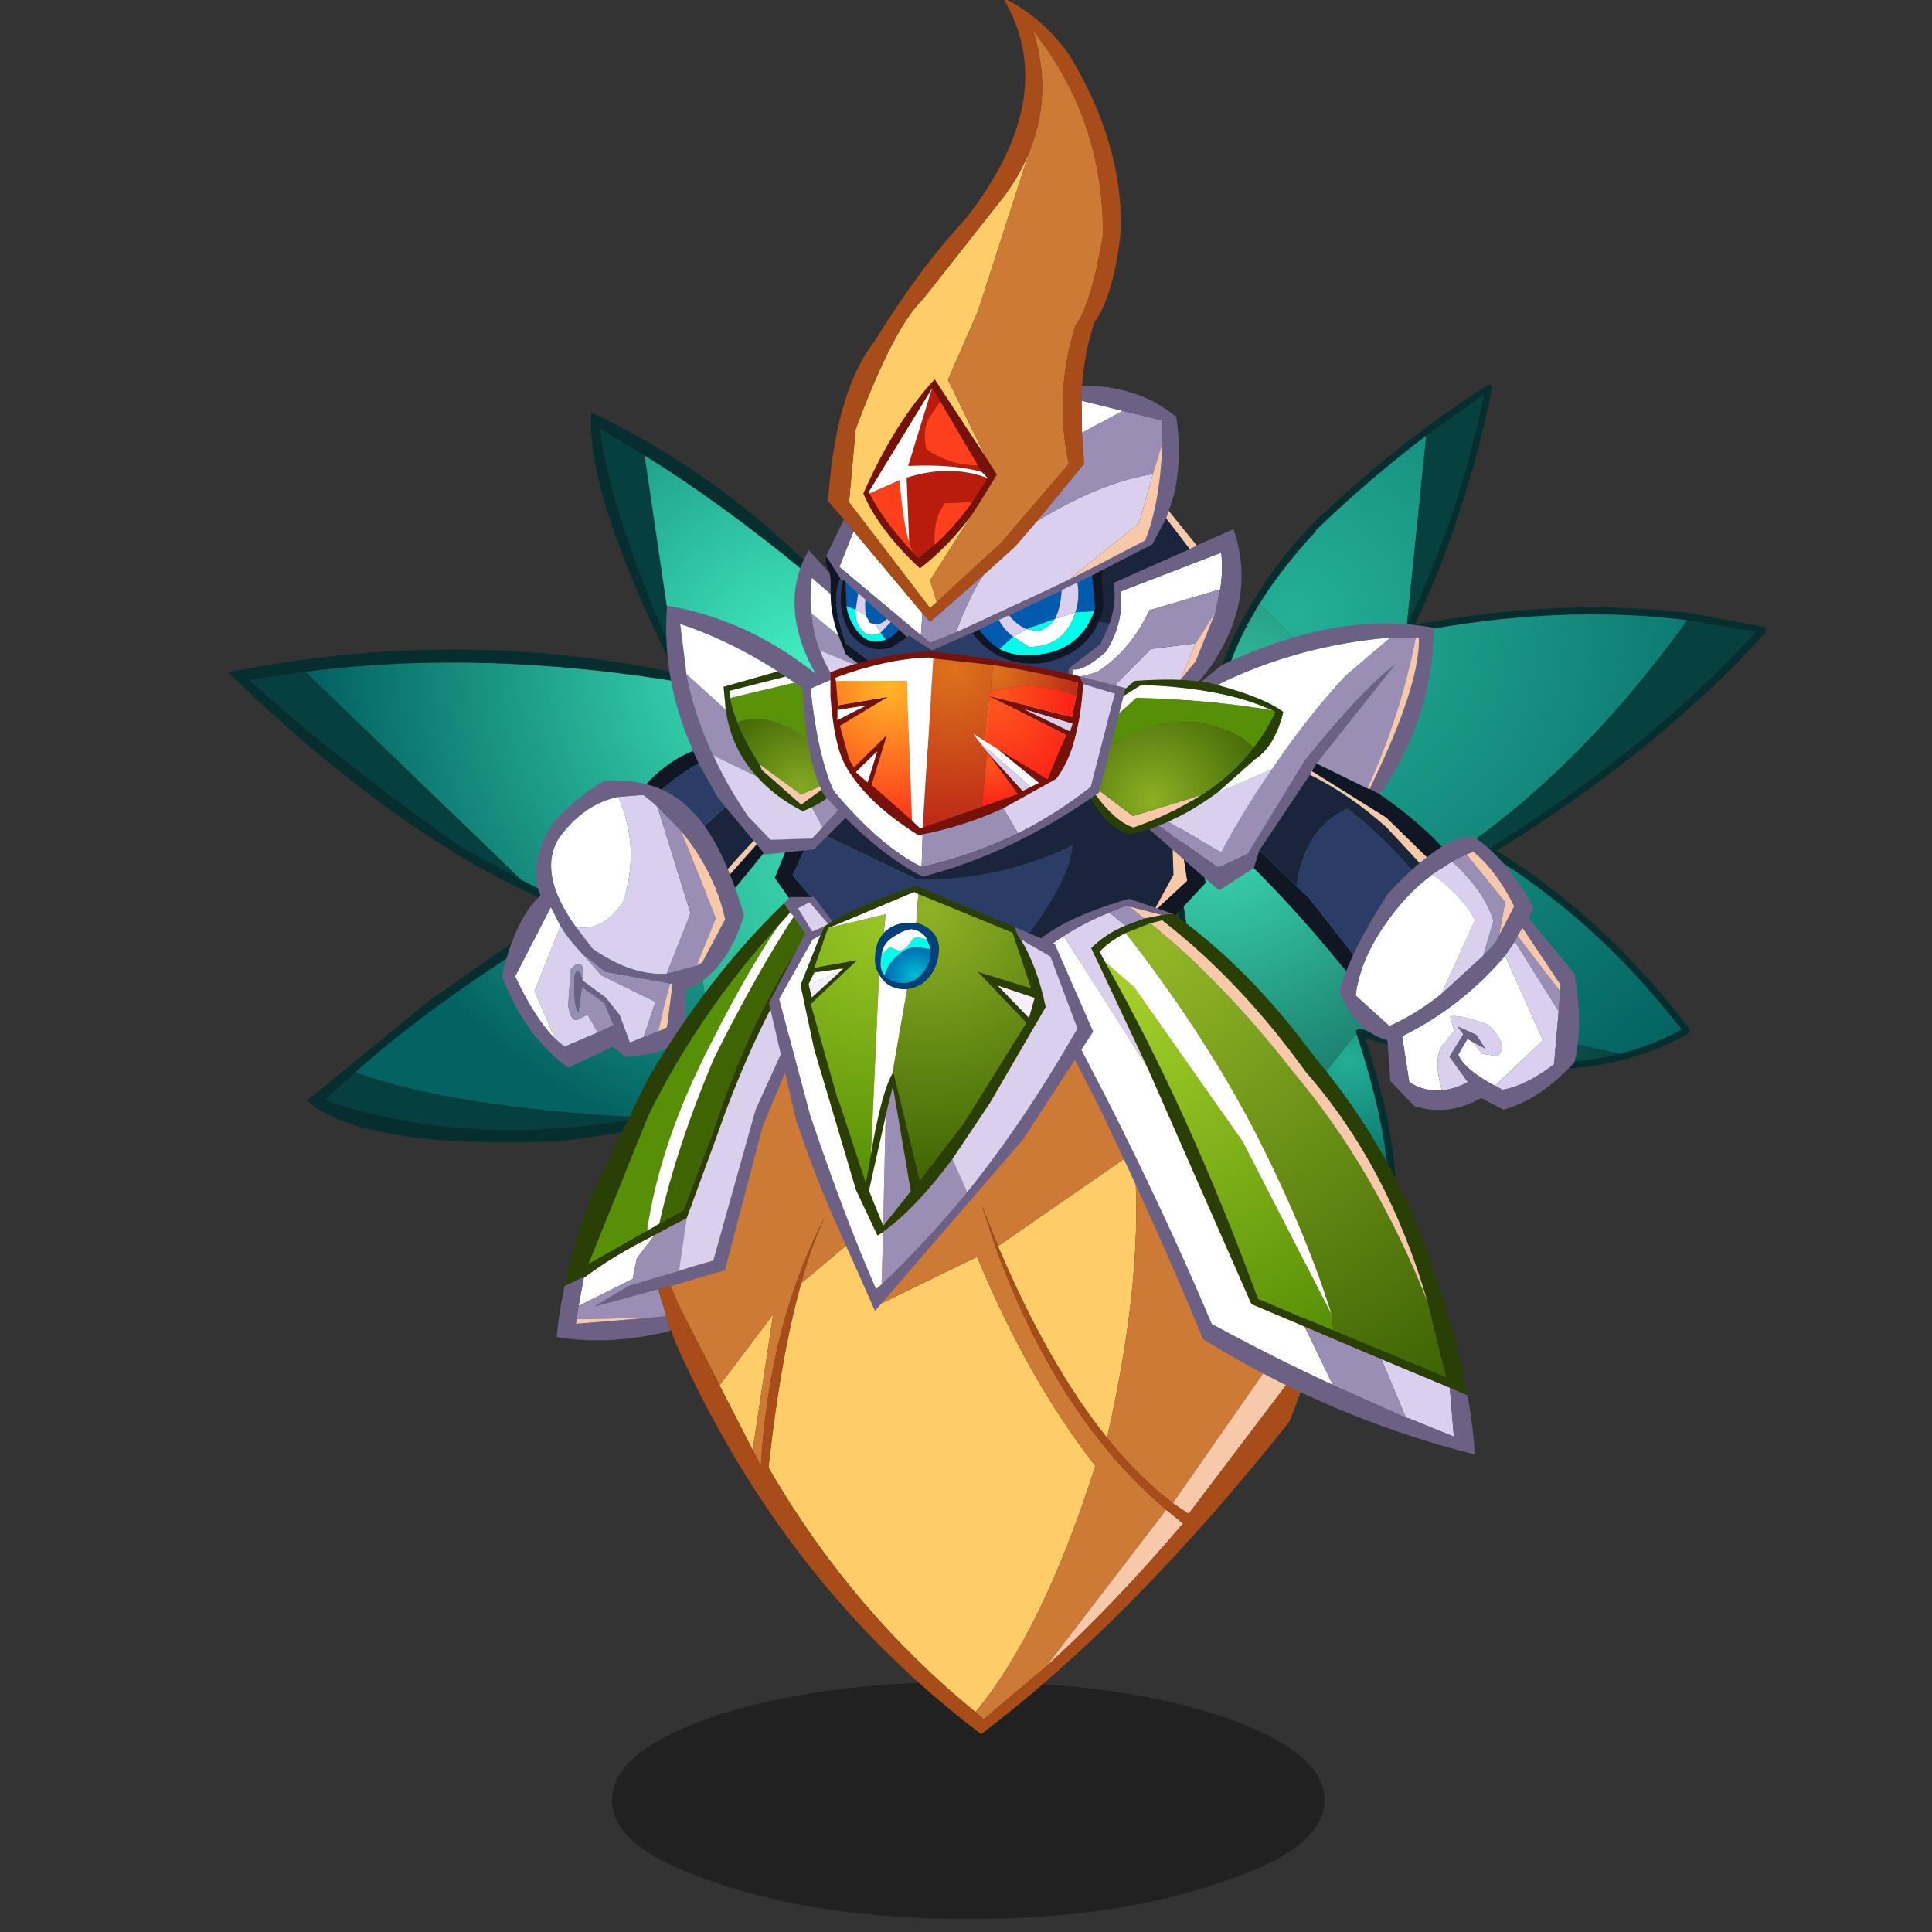 <svg xmlns:ffdec="https://www.free-decompiler.com/flash" xmlns:xlink="http://www.w3.org/1999/xlink" ffdec:objectType="frame" height="90" width="90" xmlns="http://www.w3.org/2000/svg"><rect width="100%" height="100%" fill="#333333" stroke="none"/><use ffdec:characterId="27" height="229.5" transform="matrix(.39 0 0 .39 9.768 -.098)" width="187.9" xlink:href="#a"/><defs><radialGradient cx="0" cy="0" gradientTransform="matrix(.057 .012 -.012 .057 4.7 40.7)" gradientUnits="userSpaceOnUse" id="n" r="819.2" spreadMethod="pad"><stop offset="0" stop-color="#3fe5bc"/><stop offset="1" stop-color="#06403f"/></radialGradient><radialGradient cx="0" cy="0" gradientTransform="matrix(.066 .014 -.014 .066 12.95 22.85)" gradientUnits="userSpaceOnUse" id="o" r="819.2" spreadMethod="pad"><stop offset="0" stop-color="#24b097"/><stop offset="1" stop-color="#046362"/></radialGradient><radialGradient cx="0" cy="0" gradientTransform="matrix(.016 .004 -.004 .016 18.4 66.3)" gradientUnits="userSpaceOnUse" id="p" r="819.2" spreadMethod="pad"><stop offset="0" stop-color="#24b097"/><stop offset="1" stop-color="#046362"/></radialGradient><radialGradient cx="0" cy="0" gradientTransform="matrix(.057 -.006 .006 .057 68.75 43.3)" gradientUnits="userSpaceOnUse" id="q" r="819.2" spreadMethod="pad"><stop offset="0" stop-color="#42edc1"/><stop offset=".008" stop-color="#42edc0"/><stop offset="1" stop-color="#1d8573"/></radialGradient><radialGradient cx="0" cy="0" gradientTransform="matrix(.072 -.008 .008 .072 56.45 25.25)" gradientUnits="userSpaceOnUse" id="r" r="819.2" spreadMethod="pad"><stop offset="0" stop-color="#29ba9f"/><stop offset=".008" stop-color="#42edc0"/><stop offset=".8" stop-color="#046362"/></radialGradient><radialGradient cx="0" cy="0" gradientTransform="translate(6.2 17.4) scale(.015)" gradientUnits="userSpaceOnUse" id="s" r="819.2" spreadMethod="pad"><stop offset="0" stop-color="#8caf24"/><stop offset="1" stop-color="#3f6505"/></radialGradient><radialGradient cx="0" cy="0" gradientTransform="matrix(.011 0 0 .011 29.3 17.95)" gradientUnits="userSpaceOnUse" id="t" r="819.2" spreadMethod="pad"><stop offset="0" stop-color="#86a922"/><stop offset="1" stop-color="#426806"/></radialGradient><radialGradient cx="0" cy="0" gradientTransform="translate(8.45 3.4) scale(.016)" gradientUnits="userSpaceOnUse" id="u" r="819.2" spreadMethod="pad"><stop offset="0" stop-color="#ffb728"/><stop offset="1" stop-color="#fd371a"/></radialGradient><radialGradient cx="0" cy="0" gradientTransform="translate(14.75 1.75) scale(.019)" gradientUnits="userSpaceOnUse" id="v" r="819.2" spreadMethod="pad"><stop offset="0" stop-color="#dd721c"/><stop offset="1" stop-color="#bd2917"/></radialGradient><radialGradient cx="0" cy="0" gradientTransform="matrix(.01 0 0 .01 19.05 2.05)" gradientUnits="userSpaceOnUse" id="w" r="819.2" spreadMethod="pad"><stop offset="0" stop-color="#dd721c"/><stop offset="1" stop-color="#bd2917"/></radialGradient><radialGradient cx="0" cy="0" gradientTransform="translate(19.2 4.35) scale(.009)" gradientUnits="userSpaceOnUse" id="x" r="819.2" spreadMethod="pad"><stop offset="0" stop-color="#fd561d"/><stop offset="1" stop-color="#fc2217"/></radialGradient><radialGradient cx="0" cy="0" gradientTransform="translate(18.9 5.4) scale(.011)" gradientUnits="userSpaceOnUse" id="y" r="819.2" spreadMethod="pad"><stop offset="0" stop-color="#fd561d"/><stop offset="1" stop-color="#fc2217"/></radialGradient><radialGradient cx="0" cy="0" gradientTransform="translate(18.6 11.1) scale(.005)" gradientUnits="userSpaceOnUse" id="z" r="819.2" spreadMethod="pad"><stop offset="0" stop-color="#fd561d"/><stop offset="1" stop-color="#fc2217"/></radialGradient><radialGradient cx="0" cy="0" gradientTransform="translate(9.85 8.9) scale(.048)" gradientUnits="userSpaceOnUse" id="A" r="819.2" spreadMethod="pad"><stop offset="0" stop-color="#a4cf2b"/><stop offset="1" stop-color="#579006"/></radialGradient><radialGradient cx="0" cy="0" gradientTransform="translate(12.85 4.3) scale(.063)" gradientUnits="userSpaceOnUse" id="B" r="819.2" spreadMethod="pad"><stop offset="0" stop-color="#93b727"/><stop offset="1" stop-color="#3d6304"/></radialGradient><radialGradient cx="0" cy="0" gradientTransform="translate(14.3 8.8) scale(.004)" gradientUnits="userSpaceOnUse" id="C" r="819.2" spreadMethod="pad"><stop offset="0" stop-color="#00bed3"/><stop offset="1" stop-color="#005faf"/></radialGradient><radialGradient cx="0" cy="0" gradientTransform="translate(10.5 3.7) scale(.031)" gradientUnits="userSpaceOnUse" id="D" r="819.2" spreadMethod="pad"><stop offset="0" stop-color="#97c524"/><stop offset="1" stop-color="#579006"/></radialGradient><radialGradient cx="0" cy="0" gradientTransform="translate(15.5 2.3) scale(.033)" gradientUnits="userSpaceOnUse" id="E" r="819.2" spreadMethod="pad"><stop offset="0" stop-color="#8fb225"/><stop offset="1" stop-color="#3e6404"/></radialGradient><g id="a" transform="translate(-25.05 .25)"><use ffdec:characterId="1" height="9.8" transform="matrix(1.534 0 0 2.89 73.088 200.89)" width="55.5" xlink:href="#b"/><use ffdec:characterId="3" height="80.4" transform="translate(138.7 45.95) scale(1.218)" width="59.3" xlink:href="#c"/><use ffdec:characterId="5" height="86.15" transform="translate(27.25 49.25) scale(1.218)" width="72.55" xlink:href="#d"/><use ffdec:characterId="10" height="75.7" transform="translate(94.9 -.25) scale(1.218)" width="43.85" xlink:href="#e"/><use ffdec:characterId="12" height="25.1" transform="translate(92.55 88.05) scale(1.218)" width="42.25" xlink:href="#f"/><use ffdec:characterId="14" height="47.75" transform="translate(130.15 74.45) scale(1.218)" width="48" xlink:href="#g"/><use ffdec:characterId="16" height="45.3" transform="translate(59.95 72.35) scale(1.218)" width="39.1" xlink:href="#h"/><use ffdec:characterId="18" height="22.1" transform="translate(95.9 77.8) scale(1.218)" width="31.65" xlink:href="#i"/><use ffdec:characterId="20" height="78.35" transform="translate(77.55 111.7) scale(1.218)" width="66.3" xlink:href="#j"/><use ffdec:characterId="22" height="54.5" transform="translate(122.2 107.35) scale(1.218)" width="44.3" xlink:href="#k"/><use ffdec:characterId="24" height="43.45" transform="translate(66.5 107.15) scale(1.218)" width="28" xlink:href="#l"/><use ffdec:characterId="26" height="41.7" transform="translate(91.85 105.8) scale(1.218)" width="31.8" xlink:href="#m"/></g><g id="F" fill-rule="evenodd"><path d="m52.2 22.45 6.85 1.3.2.1.05.2-.05.3Q48.65 36 32.9 45.7q10.65 6.6 18.85 17.4l.1.2-.05.2-.1.15q-12.2 6.85-31.7.4 3.15 9.6 3.05 16.05l-.05.25-.25.05-.25-.05Q10.25 70.8 2.3 55.95v-.05l-.95-6.3-.05-.2.2-.15 3.5-2.1L.05 41.3 0 41.1l.1-.25 8.5-7.25-3.55-.8-.2-.1-.1-.2q.85-5.9 4.55-11.75 2.15-3.45 5.35-6.9l.05-.05Q22.85 5.9 32 .05l.2-.05q.1 0 .25.15v.2q-2.5 12.3-7.55 23.2 14.6-2.75 27.3-1.1M32 45.85v-.2q0-.15.1-.15 15.6-9.7 26.2-21.25l-6.7-1.15q-12.65-1.6-27.2 1.25l-.2-.05-.2-.2v-.25l.1-.3Q29.15 13.05 31.65 1L26 5q-5.6 4.25-10.85 9.3l.05.05q-3.35 3.6-5.6 7.2-3.25 5.3-4.1 10.65l3.9.85.2.25.05.15-.15.2-8.75 7.5L5.7 47l.1.15v.15l-.15.2L2 49.75l.9 5.9Q10 68.9 20.5 77.9l1.85 1.5q-.1-6.35-3.2-15.75l-.05-.3.2-.15.25-.05q14.85 5.05 25.5 2.45 3.2-.85 6-2.35-8.3-10.7-18.9-17.2l-.15-.1v-.1" fill="#062e2e"/><path d="M45.05 65.6q-10.65 2.6-25.5-2.45l-.25.05-.2.15.05.3-3.8 4.7 5.15 9.55Q10 68.9 2.9 55.65l-.9-5.9 3.65-2.25.15-.2v-.15L5.7 47 .75 41.15l8.75-7.5.15-.2-.05-.15-.2-.25-3.9-.85q.85-5.35 4.1-10.65 17.2 15.55 12.05 36.8 10.3 4.65 23.4 7.25" fill="url(#n)"/><path d="m32 45.95.15.1q10.6 6.5 18.9 17.2-2.8 1.5-6 2.35-13.1-2.6-23.4-7.25Q26.8 37.1 9.6 21.55q2.25-3.6 5.6-7.2l-.05-.05Q20.4 9.25 26 5l-1.9 18.55-.1.3v.25l.2.2.2.05q14.55-2.85 27.2-1.25-11.1 15.45-24.45 24L32 45.95" fill="url(#o)"/><path d="M19.15 63.65q3.1 9.4 3.2 15.75l-1.85-1.5-5.15-9.55 3.8-4.7" fill="url(#p)"/><path d="m51.6 23.1 6.7 1.15Q47.7 35.8 32.1 45.5q-.1 0-.1.15v.3l-4.85 1.15q13.35-8.55 24.45-24M26 5l5.65-4q-2.5 12.05-7.55 22.55L26 5" fill="#06413f"/></g><g id="G" fill-rule="evenodd"><path d="m40.85 4.25-4.35-2.6q.85 7.75 7.25 22.3l1.15 2.6Q25 23.2 7.6 25.45l-5.5.8q8.15 7.45 20.65 16.3l6 3.3q3.65 1.9 6.4 2.9Q21.35 56.8 12.5 64.7l-3 2.75q14.1 4.8 31.15 1.7l9-2.15-5.7 17.75 1.4-1q26.25-18.7 25.95-31.9l-8.3-1.4q4-1.8 7.55-7.75-5.2-5.4-10.45-7.5l6.15-3.4q-.55-4.3-3.2-8.5-2.25-3.7-6.25-7.45-8.5-7-15.95-11.6m30.6 39.05q-3.55 5-6.6 6.55l7.7.75q-.9 9.4-5.8 15.5-12.1 13.45-23.3 20.05-.8-8.55 5.05-18.35-6.35 2.65-16.4 3.7-19.05.7-24.35-4l11.95-9.8 13.1-9.1Q17.4 42.35 0 25.5q22.45-4.5 43.85.05Q35.05 7.9 35.6 0q12 5.7 21.5 15.15 7.6 6.9 10.3 17.05l-5.9 3.1q8.75 3.6 9.95 8" fill="#062e2e"/><path d="M63.05 23.3q2.65 4.2 3.2 8.5l-6.15 3.4q5.25 2.1 10.45 7.5Q67 48.65 63 50.45l8.3 1.4q.3 13.2-25.95 31.9L53.1 72.6 49.65 67q-6.95-18.05-.8-31.8.05-.2.25-.35 4.95-9.3 13.95-11.55" fill="url(#q)"/><path d="M43.75 23.95Q37.35 9.4 36.5 1.65l4.35 2.6 2.9 19.7m1.6 59.8-1.4 1L49.65 67l3.45 5.6-7.75 11.15m-4.7-14.6q-17.05 3.1-31.15-1.7l3-2.75q9.3 3.45 28.15 4.45m-11.9-23.3-6-3.3Q10.25 33.7 2.1 26.25l5.5-.8 21.15 20.4" fill="#063f3f"/><path d="m43.75 23.95-2.9-19.7q7.45 4.6 15.95 11.6 4 3.75 6.25 7.45-9 2.25-13.95 11.55-.2.15-.25.35-6.15 13.75.8 31.8l-9 2.15q-18.85-1-28.15-4.45 8.85-7.9 22.65-15.95-2.75-1-6.4-2.9L7.6 25.45q17.4-2.25 37.3 1.1l-1.15-2.6" fill="url(#r)"/></g><g id="H" fill-rule="evenodd"><path d="m14.3 39.55-.9 1.35q-.9 1.15-.5 3.3 2.2 1.65 5.1 1.65l.4.65q-2.75-.8-7.25-.6l2.35-7.65.8 1.3m4.65 7.55-1.5 2.35-2.7.1q-1.2 1.6-1 4.1l-1.6 1.3-.4-.4q-.3-.4-.5-1.15L11 47.05q4.3-1.35 7.95.05" fill="#b91c0d"/><path d="M18 45.85q-2.9 0-5.1-1.65-.4-2.15.5-3.3l.9-1.35 3.7 6.3m-6.75 7.55q.2.75.5 1.15-3.05-3.25-4.4-5.95l2.95-1.3q.35 4.2.95 6.1m2.5.25q-.2-2.5 1-4.1l2.7-.1q-1.8 2.5-3.7 4.2" fill="#fd401b"/><path d="m28.15 39.5 4.05 1-4 2.15-.05-3.15m-15.75 23-8-6.7 1.4-3.5 6.75 8.05-.15 2.15m1.1-24.25-2.35 7.65q4.5-.2 7.25.6l.55.6q-3.65-1.4-7.95-.05l.25 6.35q-.6-1.9-.95-6.1l-2.95 1.3-.05-.2 6.2-10.15M1.7 60.4l-.1-.45q-.1-1.55.1-3.1l1.85 1.6q0 2 .75 4.05l-2.6-2.1m25.6 6.35v-.9q1.15.15 3.25-1.75 1.75-2.75 1.45-5.9l9.85-3.8q.2 1.7-.1 3.6l-6.95 2.05q-1.85 4-5.2 6.1l-2.3.6" fill="#fff"/><path d="m18.7 44.95 1.15 1.8-1.65 2.7-.85 1.3q-2.3 3.1-5.05 5.2-4.05-3.8-5.55-7.35 3.1-7 7-11.2l4.95 7.55m-4.4-5.4-.8-1.3L7.3 48.4l.05.2q1.35 2.7 4.4 5.95l.4.4 1.6-1.3q1.9-1.7 3.7-4.2l1.5-2.35-.55-.6-.4-.65-3.7-6.3" fill="#761209"/><path d="m13.95 59.25-.65.6-7.95-10.4L6 42.3q3.7-9.95 6.6-12.75l8-10.15q1.55-2.1 2.45-4.35L18 30.7l-2.95 6.75 3.65 7.5-4.95-7.55q-3.9 4.2-7 11.2 1.5 3.55 5.55 7.35 2.75-2.1 5.05-5.2L13.3 57.1l.65 2.15" fill="#fecd67"/><path d="M23.05 15.05q2.3-5.65.35-11.85 6.95 8.8 6.85 20.1-1.15 6.8-2.7 8.85-2.1 6.65-.65 13.55l-6.6 7.7-6.35 5.85-.65-2.15 4.05-6.35.85-1.3 1.65-2.7-1.15-1.8-3.65-7.5L18 30.7l5.05-15.65" fill="#cd7a36"/><path d="m28.15 39.5.05 3.15.2 3.05-4.6 5.6-2.15 2.5-3.15 2.85-5.2 4.55-.75-.85L5.8 52.3l-.95-1.15-1.55-1.8Q4 38.6 7.9 33.6q4.45-7.2 8.9-11.95Q26.2 9.6 20.45 0q3.9 1.85 6.6 5.75 5.2 8.7 4.95 17.15-.65 6.2-2.6 8.95-.95 2.85-1.2 6.2l-.05 1.45m-14.2 19.75 6.35-5.85 6.6-7.7q-1.45-6.9.65-13.55 1.55-2.05 2.7-8.85.1-11.3-6.85-20.1 1.95 6.2-.35 11.85-.9 2.25-2.45 4.35l-8 10.15Q9.7 32.35 6 42.3l-.65 7.15 7.95 10.4.65-.6" fill="#a84d1a"/><path d="m26.8 57.15-11 5.1q1.45-3.75 2.7-5.6l3.15-2.85 2.15-2.5q6.35-3.85 11.35-4.6l-1.35 4.8-7 5.65m-1.35 11.4.45.9 1.15 2.35 7.9-7.95 4.4-.55-1.55 3.65q-5 5.55-9.6 7.15-5.95 1.75-13.55 0-5.95-1.5-10.55-7-1-1.5-1.6-3.1l4.45 1.8 3.1 2.35.25.2h.1l12.35 1.15 2.7-.95" fill="#dad0ee"/><path d="m28.2 42.65 4-2.15 3.9.95v2.1l-.95 3.15q-5 .75-11.35 4.6l4.6-5.6-.2-3.05m-12.4 19.6-2.5 1-.9-.75.15-2.15.75.85 5.2-4.55q-1.25 1.85-2.7 5.6M1.7 60.4l2.6 2.1.75 1.9 1.9 1.4L2.5 64l-.1-.3q-.6-1.6-.7-3.3m24.2 9.05 1.4-1.4v-1.3l2.3-.6q3.35-2.1 5.2-6.1L41.75 58l-.45 2.2-1.95 3.1-4.4.55-7.9 7.95-1.15-2.35" fill="#9a8eb5"/><path d="m32.2 40.5-4.05-1 .05-1.45q5.4-.1 9.25 3.05.6 4.1-.25 7.7l-.5 1.5-.25.75-1.35 2.55L23 59.8 13.5 64q-3.8-2.2-9-7.05l-1.4-2.2 1.75-3.6.95 1.15-1.4 3.5 8 6.7.9.75 2.5-1 11-5.1 7.6-3.95q1.45-3.6 1.7-9.65v-2.1l-3.9-.95M3.55 58.45l-1.85-1.6q-.2 1.55-.1 3.1l.1.45q.1 1.7.7 3.3l.1.3q.6 1.6 1.6 3.1 4.6 5.5 10.55 7 7.6 1.75 13.55 0 4.6-1.6 9.6-7.15l1.55-1.9 1.95-4.85.45-2.2q.3-1.9.1-3.6L32 58.2q.3 3.15-1.45 5.9-2.1 1.9-3.25 1.75v2.2l-1.4 1.4-.45-.9 1.2-.45.25-2.35 3.1-2.4.9-2q.7-2.1.4-4l7.45-3.3.7-.35 3.6-1.6q2.35 6.75-2.25 13.5-4.95 6.5-12.05 9.8-10.65 1.2-20.5-2.3Q4.6 71.35 1.4 65q-2.8-6 0-10.85l2.05 2.25.1.65v1.4" fill="#6c6185"/><path d="M36.1 43.55q-.25 6.05-1.7 9.65l-7.6 3.95 7-5.65 1.35-4.8.95-3.15m.35 7.5.25-.75 2.75 3.4-.7.35-2.3-3m4.85 9.15-1.95 4.85-1.55 1.9 1.55-3.65 1.95-3.1" fill="#f8c8ab"/><path d="M4.5 56.95q5.2 4.85 9 7.05l9.5-4.2 7.9 1.55-.9 2-3.1 2.4-.25 2.35-1.2.45-2.7.95-12.35-1.15-.35-.2-.9-1.75-4.1-3.1q-1.6-4.4-.55-6.35" fill="#2b3d66"/><path d="m3.1 54.75 1.4 2.2q-1.05 1.95.55 6.35l4.1 3.1.9 1.75-3.1-2.35-1.9-1.4-.75-1.9q-.75-2.05-.75-4.05v-1.4l-.1-.65-.35-.9v-.75" fill="#101624"/><path d="m23 59.8 12.1-6.2 1.35-2.55 2.3 3-7.45 3.3q.3 1.9-.4 4L23 59.8" fill="#1a243a"/><path d="m5 57.25 1.25 1.15L6 60l-.9-.35-.1-2.4M6.95 59l2.1 1.9q-.55.6-1.15.5l-.5-.1-.4-.75q-.1-.6-.05-1.55m2.5 2.2.8.75q-.6.75-1.3 1l-.5-.7 1-1.05m8.65.75 1.95-.95q.45.9 1.4 1.65l-1.35 1.2q-1.15-.7-2-1.9m2.95-1.4 5.15-2.45q-.1 1.7-.65 2.8l-2.8 1q-.95-.4-1.7-1.35m6.7-3.2q.7-.4 1.45-.7l.3 3.2-.1.3-1.85.1q.45-1.35.2-2.9" fill="#005aad"/><path d="M4.8 57.05h-.1l.2-.75 6.7 5.85-.55.55-.8-.75-.8-.75-.4-.3-2.1-1.9-.7-.6L5 57.25l-.2-.2m13.3 4.9-.65.35-.05-.6 12.15-5.95.55.4-.9.5q-.75.3-1.45.7-.85.35-1.55.75l-5.15 2.45-1 .45-1.95.95" fill="#6c6185"/><path d="m4.8 57.05.2.2.1 2.4q.15.9.45 1.45 1.1 2.25 2.75 2l.65-.15q.7-.25 1.3-1l.8.75-1.55 1q-2.4.7-4.05-1.4-1.4-2.5-.65-5.25m12.65 5.25.65-.35q.85 1.2 2 1.9 1.3.65 2.75.6 4.95 0 6.55-4.3l.1-.3-.3-3.2.9-.5.2 3.6q-1.1 4.65-6.15 5.5-4.1.4-6.7-2.95" fill="#101624"/><path d="m6 60 1 .55.4.75.5.1.55.85-.2.1q-1.25.5-2-.85-.3-.55-.25-1.5m21.55.25q-1.05 3.4-4.55 3.4l-1.55-1 1.3-.75 1.2.2q1-.35 1.6-1.2l2-.65" fill="#fff"/><path d="m6.25 58.4.7.6q-.05.95.05 1.55L6 60l.25-1.6m2.8 2.5.4.3-1 1.05-.55-.85q.6.1 1.15-.5m11 .1 1-.45q.75.95 1.7 1.35l-1.3.75q-.95-.75-1.4-1.65m6.15-2.9q.7-.4 1.55-.75.25 1.55-.2 2.9l-2 .65q.55-1.1.65-2.8" fill="#dad0ee"/><path d="M5.1 59.65 6 60q-.05.95.25 1.5.75 1.35 2 .85l.2-.1.5.7-.65.15q-1.65.25-2.75-2-.3-.55-.45-1.45m15 4.2 1.35-1.2 1.55 1q3.5 0 4.55-3.4l1.85-.1q-1.6 4.3-6.55 4.3-1.45.05-2.75-.6m5.45-2.95q-.6.85-1.6 1.2l-1.2-.2 2.8-1" fill="#00ffeb"/></g><g id="I" fill-rule="evenodd"><path d="m21.2 23.95-10 .85-9.45-11.25L3.8 9.1l10.1 4.85q8.05.15 15.3-3.35-.2 4.25-8 13.35" fill="#2b3d66"/><path d="m30.5 23.45-9.3.5q7.8-9.1 8-13.35-7.25 3.5-15.3 3.35L3.8 9.1l3-6.95L38.35.05l.4 2.95.35 10.5-2.05 3.75-6.55 6.2" fill="#1a243a"/><path d="m38.75 3 1.7 11.1-3.4 3.15 2.05-3.75L38.75 3" fill="#f8c8ab"/><path d="m38.35.05 1.6-.05 2.3 14.3-8.35 8.9-3.4.25 6.55-6.2 3.4-3.15L38.75 3l-.4-2.95M11.2 24.8l-3.25.3L0 13.8 4.65 2.3l2.15-.15-3 6.95-2.05 4.45L11.2 24.8" fill="#101624"/></g><g id="J" fill-rule="evenodd"><path d="M17.95 8.55q-5.6-1-13.35-1.25L2.2 9.45l.7-2.05 2.15-1.35q8.05.25 12.9 2.5m-5.45-2.5q7.95-3.9 17-4.65l-4.4 3.75-.05.05q-3.8 4.1-7.15 9.1l-5.3 2.25 3.6-3.2Q18.15 12.1 19 8.7q-1.85-1.4-6.5-2.65" fill="#fff"/><path d="M7.7 19.45q2.55-1.15 4.9-2.9l5.3-2.25q-2.65 3.8-5 8.15l-5.2-3" fill="#dad0ee"/><path d="M29.5 1.4H32q-1.5 7.65-4.75 14.8l-5-2.45 7.7-9.7q-3.35 2.55-8.85 9.4l-5.6 9.15-2.9 1.35-5.85-4.1.95-.4 5.2 3q2.35-4.35 5-8.15 3.35-5 7.15-9.1l.05-.05 4.4-3.75" fill="#9a8eb5"/><path d="M27.45 16.25Q32.4 6.15 32.3 1.4h-2.8q-9.05.75-17 4.65l-.95-.25-.6-.05 2-1.65q11.6-5.45 20.8-3.65-.1 9.05-5.3 16.3l-1-.5M5.85 20.2l.9-.35 5.85 4.1 2.9-1.35 5.6-9.15q5.5-6.85 8.85-9.4l-7.7 9.7-.45.75-.2.35-4.95 7.4L16.1 24l-3.4 2.2-6.85-6" fill="#6c6185"/><path d="M10.95 16.85Q8 18.75 4.3 20.05q-1.8-.6-3.7-3.2l.15-.6 3.5 2.65 6.7-2.05M32 1.4h.3q.1 4.75-4.85 14.85l-.2-.05Q30.5 9.05 32 1.4M21.6 14.85l.2-.35 7.3 4.55 6.45 6.3-.6.95L29.1 20q-3.65-3.25-7.5-5.15" fill="#f8c8ab"/><path d="m27.45 16.25 1 .5q5.6 3.95 7.85 7.4l-.75 1.2-6.45-6.3-7.3-4.55.45-.75 5 2.45.2.05M16.1 24l.55-1.75 3.65 3.55 1.15 1.05 7.35 9.4-.85 1.4Q21.85 29.7 16.1 24" fill="#101624"/><path d="m28.8 36.25-7.35-9.4-1.15-1.05q.8-5.75 5-7.6 4.85 3.75 8.9 9.25l-5.4 8.8" fill="#2b3d66"/><path d="m16.65 22.25 4.95-7.4q3.85 1.9 7.5 5.15l5.85 6.3-.75 1.15q-4.05-5.5-8.9-9.25-4.2 1.85-5 7.6l-3.65-3.55" fill="#1a243a"/><path d="M16.1 12.15q1.25-1.6 2.1-3.45l-.25-.15Q13.1 6.3 5.05 6.05L2.9 7.4l-.7 2.05q-.45 1.35-.8 3.05-.4 1.65-.65 3.75l-.15.6q1.9 2.6 3.7 3.2 3.7-1.3 6.65-3.2 3.1-2 5.15-4.7m-5.15-6.4.6.05.95.25Q17.15 7.3 19 8.7q-.85 3.4-2.8 4.65l-3.6 3.2q-2.35 1.75-4.9 2.9l-.95.4-.9.35-2 .5q-2.3-.8-3.85-3.75.65-5.5 2.4-9.55l2-1.75q4.25-.3 6.55.1" fill="#293f06"/><path d="m17.95 8.55.25.15q-.85 1.85-2.1 3.45-1.75-1.7-5.45-2.45-5.45-.25-9.25 2.8.35-1.7.8-3.05L4.6 7.3q7.75.25 13.35 1.25" fill="#579006"/><path d="M1.4 12.5q3.8-3.05 9.25-2.8 3.7.75 5.45 2.45-2.05 2.7-5.15 4.7l-6.7 2.05-3.5-2.65q.25-2.1.65-3.75" fill="url(#s)"/><path d="M34.5 36.35q-2.5 2-5.1 3.15l-3.3-3q.35-3.25 2.8-6.85 2.15-3.15 4.7-5 2.95 2.05 4.2 4.45l-3.3 7.25m5.25 9-.1-.05q-2.9-1.55-3.5-3l.9-1.55.6.35.8 1.1 1.55.25q1.25-1-.95-3.1-2.7-1-3.7-.8l.4 1.4-.85 1.1q-1.35 1.2-.35 4.75-1.75.15-3.2-.8l-.7-4.5q5.85-2.9 10.1-7.9l3.7 8.3-4.7 4.45" fill="#fff"/><path d="m38.6 32.6-4.1 3.75 3.3-7.25q-1.25-2.4-4.2-4.45l1.95-1.3q3.25 3.05 4.05 5.85l-1 3.4m7.4 5.45-.45 5.2q-2.75 2.1-5.05 2.5l-.75-.4 4.7-4.45-3.7-8.3.2-.3.75-1.1 4.3 6.85m-8.35 3.05 1.15.6-.9-1.35-1.8-.8.55.75-1.35 2.2 1.8 2.5q-1.35.7-2.55.8-1-3.55.35-4.75l.85-1.1-.4-1.4q1-.2 3.7.8 2.2 2.1.95 3.1l-1.55-.25-.8-1.1" fill="#dad0ee"/><path d="m36.95 22.65.7-.25q2.3 1.9 4 5.35l-1.5 2.9.6-3.3-3.8-4.7m5 8 .5-.8 3.75 5.6-.05.65-4.2-5.45" fill="#f6c7ac"/><path d="m36.95 22.65 3.8 4.7-.6 3.3-.35.65-.4.5-.4.4-.4.4 1-3.4q-.8-2.8-4.05-5.85l1.4-.7m9.2 13.45L46 38.05l-4.3-6.85.25-.55 4.2 5.45" fill="#9a8eb5"/><path d="m40.15 30.65 1.5-2.9q-1.7-3.45-4-5.35l-.7.25-1.4.7-1.95 1.3q-2.55 1.85-4.7 5-2.45 3.6-2.8 6.85l3.3 3q2.6-1.15 5.1-3.15l4.1-3.75.4-.4.4-.4.4-.5.35-.65m6 5.45.05-.65-3.75-5.6-.5.8-.25.55-.75 1.1-.2.3q-4.25 5-10.1 7.9l.7 4.5q1.45.95 3.2.8 1.2-.1 2.55-.8l-1.8-2.5 1.35-2.2-.55-.75 1.8.8.9 1.35-1.15-.6-.6-.35-.9 1.55q.6 1.45 3.5 3l.1.05.75.4q2.3-.4 5.05-2.5l.45-5.2.15-1.95m-2.55-8.15-.55.95 4.5 5.45q.9 5 0 8.7-3.35 3.65-6.95 4.65-1.05-.55-2.2-1.15-3.2 1.85-6.55.8L29.5 44.9l-.3-4q-3.15-.9-4.7-4.8.95-3.65 4.7-9.5 5.35-5.8 8.4-5.7 3.2 2.05 6 7.05" fill="#6c6185"/></g><g id="K" fill-rule="evenodd"><path d="m27.8 6.95-.4-.25-.35-.25q-4.65-3-9.55-4.65l.55 4.4.05.5q.8 4.1 2.65 8 1.4 3.05 3.4 5.95l2.2 2.3 4.05-.1 1.05-1.1 5.95-6.55-.9-.95-.5-.5q-3.45-3.5-7.1-6.05l-.2-.15-.9-.6m-9.05 7.3-.05-.15Q15.65 7.3 16.2 0q13.05 2.2 22.9 15.45l-8.5 8.45-4.8.5-.15-.1v-.1l-.65-.8-.3-.35-2.75-3.3-.8-1-1.85-3.3-.55-1.2" fill="#6c6185"/><path d="m27.8 6.95.9.6-6.3 1.5-.1-.7 5.5-1.4m-9.7-.25-.05-.5-.55-4.4q4.9 1.65 9.55 4.65l-5.3 1.5.2 2.25-3.85-3.5" fill="#fff"/><path d="m36.5 14.25.9.95-5.95 6.55-1.05-2q2.95-1.45 6.1-5.5m-15.75.45q-1.85-3.9-2.65-8l3.85 3.5q.55 3.85 3.1 6.6l-4.3-2.1" fill="#9a8eb5"/><path d="m31.45 21.75-1.05 1.1-4.05.1-2.2-2.3q-2-2.9-3.4-5.95l4.3 2.1q1.75 1.95 4.45 3.35l.9-.4 1.05 2" fill="#dad0ee"/><path d="M25.3 15.6q-1.45-2.2-2.2-4.2 4.25-1.6 10.7 4.65l-.25.3-.65.6-3.55 1.6-4.05-2.95" fill="url(#t)"/><path d="m28.7 7.55.2.15q3.65 2.55 7.1 6.05l-2.2 2.3Q27.35 9.8 23.1 11.4q-.5-1.2-.7-2.35l6.3-1.5" fill="#5b9308"/><path d="m27.05 6.45.35.25.4.25-5.5 1.4.1.7q.2 1.15.7 2.35.75 2 2.2 4.2l.2.5 3.85 3.4 3.55-2.55.65-.6.25-.3 2.2-2.3.5.5q-3.15 4.05-6.1 5.5l-.9.4q-2.7-1.4-4.45-3.35-2.55-2.75-3.1-6.6l-.2-2.25 5.3-1.5" fill="#293f06"/><path d="m32.9 16.95-3.55 2.55-3.85-3.4-.2-.5 4.05 2.95 3.55-1.6m-8.2 6.1.3.35-5.5 6.2-.2.15q1.7-2.9 5.4-6.7" fill="#f8c8ab"/><path d="m21.95 19.75 2.75 3.3q-3.7 3.8-5.4 6.7l-4.05.15q-2.5-1.7-3.35-4.25l2.95 2.6q3.3-5.45 7.1-8.5" fill="#1a243a"/><path d="m19.3 15.45 1.85 3.3.8 1q-3.8 3.05-7.1 8.5l-2.95-2.6q-.55-1.5-.55-3.3 4-4.65 7.95-6.9" fill="#2b3d66"/><path d="m18.75 14.25.55 1.2q-3.95 2.25-7.95 6.9 0 1.8.55 3.3.85 2.55 3.35 4.25l4.05-.15.2-.15 5.5-6.2.65.8v.1l-2.7 3.3-1.6.55-1.65 1.95q-2.15 1.05-4.5.55-4.25-2.2-4.45-8.4l3.3-3.55-.65-.3q2.4-3 5.35-4.15" fill="#101624"/><path d="M7.25 31.5q-3.75-5.2-1.7-8.65 2.45-3.4 5.85-4.1 2.2 4.95.5 10.25-1.95 3-4.65 2.5M5.2 42.45q-1.95-1.95-3.9-6.1l3.5-6.8.95 1.85-2.55 6.4 2 4.65" fill="#fff"/><path d="M11.4 18.75h.1l2.4-.2.85.7.5.45 3.25 10.45-2.35 5.95q-3.45.2-7.25-2.45L7.25 31.5q2.7.5 4.65-2.5 1.7-5.3-.5-10.25M5.75 31.4q.6 1 1.35 1.85l.8.9 1.85 2.1 5.3 2.6-1.15 3.45-1.35.55-1-2.7-1.35-1.7-2.3-1.7v-1.4q-.45-.55-1.15.3L6.5 39.2q.25 1.75 1.05 1.35l.85-.45 1 1.75-3.25 1.4-.55-.45-.4-.35-2-4.65 2.55-6.4" fill="#dad0ee"/><path d="m15.25 19.7 2.3 2.35 3.45 8.6-1.9 4.65-2.95.8 2.35-5.95-3.25-10.45M7.9 34.15l2.25 1.75 6.35 1.15q-.65 2.35-1.15 4.7l-1.45.55 1.15-3.45-5.3-2.6-1.85-2.1m0 2.6-.25-.8q-.55-.4-.55.95-.05 2.55.4 3l.35-2.5 2.2 1.55.9 2.2-1.55.7-1-1.75-.85.45q-.8.4-1.05-1.35l.25-3.55q.7-.85 1.15-.3v1.4" fill="#9a8eb5"/><path d="M17.55 22.05q3.3 3.95 4.35 8.7L19.65 35l-.55.3 1.9-4.65-3.45-8.6m-1.05 15h.25l-.55 4.3-.85.4q.5-2.35 1.15-4.7" fill="#f8c8ab"/><path d="m15.25 19.7-.5-.45-.85-.7-2.4.2h-.1q-3.4.7-5.85 4.1-2.05 3.45 1.7 8.65l1.65 2.15q3.8 2.65 7.25 2.45l2.95-.8.55-.3 2.25-4.25q-1.05-4.75-4.35-8.7l-2.3-2.35m-9.5 11.7-.95-1.85-3.5 6.8q1.95 4.15 3.9 6.1l.4.35.55.45 3.25-1.4 1.55-.7-.9-2.2-2.2-1.55-.35 2.5q-.45-.45-.4-3 0-1.35.55-.95l.25.8 2.3 1.7 1.35 1.7 1 2.7 1.35-.55 1.45-.55.85-.4.55-4.3h-.25l-6.35-1.15-2.25-1.75-.8-.9q-.75-.85-1.35-1.85m-1.95-3q-.9-1.9 0-4.65.8-3.15 6.15-6.55 5.5-.45 8.7 2.95 2.9 2.85 5.1 10.2-1.75 5.7-5.7 7.35v4.9q-2.45 1.45-5.95 1.65l-1.2-1-4.4 2.05Q2.25 42.25 0 36.25q1.35-5.6 3.8-7.85" fill="#6c6185"/></g><g id="L" fill-rule="evenodd"><path d="m12.8.7-.5-.1q-4.2.15-9.1 2l.05.3.2 2.4 4.95-.85L3.65 7.3l.9 3.3.45.8 3.25-3.2-1.5 4.9 3.95 3.5.8.75.25-.05 5.8-2.05L21.1 14l-3.05-4.15 3.5 3.85.8-.4.8-.4-4.1-3.35 4.95 3 1.8-4.35-7.5-3.8 8.1 2.05.4-2L27 3.1q-3.45-1-8.35-1.75L12.8.7m-1.05 17.25-.4.1q-5.25-3.3-7.2-6.9-1.1-1.95-1.45-6.8v-2.3Q7.15.35 12.35 0q7.25.7 14.8 2.45l.35.75q-.4 6.4-2.65 9.3l-5.2 2.9q-3.85 1.75-7.9 2.55M3.4 5.75v1Q4.8 6 6.25 5.3l-2.85.45m1.8 6.1 1.15 1L7.3 9.8l-2.1 2.05M26.45 7.1l-4.7-1.4 4.45 2.15.25-.75" fill="#761209"/><path d="m10.7 16.6-3.95-3.5 1.5-4.9L5 11.4l-.45-.8-.9-3.3L8.4 4.45l-4.95.85-.2-2.4h6.95l.5 13.7" fill="url(#u)"/><path d="m12.8.7 5.85.65-.25 2.6-.1.45-.4 4.45-1.15-.75.5.7.05.05.75 1-.5 5.4-5.8 2.05L12.8.7" fill="url(#v)"/><path d="M18.65 1.35q4.9.75 8.35 1.75l-.2 1.35q-3.9-1.8-8.4-.5l.25-2.6" fill="url(#w)"/><path d="m26.8 4.45-.4 2-8.1-2.05.1-.45q4.5-1.3 8.4.5" fill="url(#x)"/><path d="m18.3 4.4 7.5 3.8-1.8 4.35-4.95-3-1.15-.7.4-4.45" fill="url(#y)"/><path d="M18.05 9.85 21.1 14l-3.55 1.25.5-5.4" fill="url(#z)"/><path d="m22.35 13.3-.8.4-3.5-3.85-.75-1 5.05 4.45m-2.7 2.1 5.2-2.9q2.25-2.9 2.65-9.3l3.1.95-2.35 9.15Q24.8 16 21.1 17.85l-1.45-2.45m6.8-8.3-.25.75-4.45-2.15 4.7 1.4" fill="#dad0ee"/><path d="m3.25 2.9-.05-.3Q8.1.75 12.3.6l.5.1-1.05 16.6-.25.05-.8-.75-.5-13.7H3.25m15.8 6.65 4.1 3.35-.8.4-5.05-4.45-.05-.05-.5-.7 1.15.75 1.15.7M2.7 2.8v1.55q.35 4.85 1.45 6.8 1.95 3.6 7.2 6.9l.4-.1-.1 3.2q-4.2-2.1-8.65-7.5-1.55-3.45-2.25-10L2.7 2.8m2.5 9.05L7.3 9.8l-.95 3.05-1.15-1m-1.8-6.1 2.85-.45Q4.8 6 3.4 6.75v-1" fill="#fff"/><path d="M11.75 17.95q4.05-.8 7.9-2.55l1.45 2.45q-4.55 2.2-9.45 3.3l.1-3.2" fill="#9a8eb5"/><path d="m27.5 3.2-.35-.75 4.5 1.15-2.6 10.25q-8.5 6-17.3 8.25-4.7-2.4-9.7-8.05Q.1 10.15 0 3.25l2.7-1.2v.75l-1.95.85q.7 6.55 2.25 10 4.45 5.4 8.65 7.5 4.9-1.1 9.45-3.3 3.7-1.85 7.15-4.55l2.35-9.15-3.1-.95" fill="#6c6185"/></g><g id="M" fill-rule="evenodd"><path d="m6.9 44.15 5.25-6.95-2 13.3-3.25-6.35m8-10 4.7-3.95 3.2 5.9 9.35-4.55q5.05 12.15 11.6 20.5Q38.6 68.2 32 76.2q-12-9.8-20.05-23.55l-.25-.45q1.2-10.95 3.2-18.05m19.3-3.65 13.3-9.2q1.15 11.45-2.6 28-5.75-7.15-10.7-18.8" fill="#fecd67"/><path d="M1.15 19.7 12.95 0l.3.1 34.2 2.8 15.1 17.85q1.95 6.35 1.85 12.9l-2.7 7.2L51.35 55.7Q48 53.15 44.9 49.3q3.75-16.55 2.6-28l-13.3 9.2-1.6-4.05L34 30.7q6.1 16.7 16.7 25.65L38.95 71.7l-6.15 5.2-.8-.7q6.6-8 11.75-24.15-6.55-8.35-11.6-20.5L22.8 36.1l-3.2-5.9-4.7 3.95q1.05-3.9 2.4-6.65-5.5 10.45-6.35 24.55l-.8-1.55 2-13.3-5.25 6.95-4.85-9.5-.9-14.95" fill="#cd7a36"/><path d="M38.95 71.7 50.7 56.35l1.65 1.35q-6.8 8-13.4 14m12.4-16L61.7 40.85l2.7-7.2q-.15 4.9-1.5 9.9l-10 13.2-1.55-1.05" fill="#f8c8ab"/><path d="m62.55 20.75 2.9 3.35q2.6 10.9-2.7 23.65-15.5 19.5-30.2 30.6-19.4-14.65-30-38.45Q-.15 32.35 0 21.6l1.15-1.9.9 14.95 4.85 9.5 3.25 6.35.8 1.55q.85-14.1 6.35-24.55-1.35 2.75-2.4 6.65-2 7.1-3.2 18.05l.25.45Q20 66.4 32 76.2l.8.7 6.15-5.2q6.6-6 13.4-14l-1.65-1.35Q40.1 47.4 34 30.7l-1.4-4.25 1.6 4.05q4.95 11.65 10.7 18.8 3.1 3.85 6.45 6.4l1.55 1.05 10-13.2q1.35-5 1.5-9.9.1-6.55-1.85-12.9" fill="#a84d1a"/></g><g id="N" fill-rule="evenodd"><path d="m30.45 42.35-7.4-3.1Q16.15 20.5 8 6.15l2.9 2.5L21.55 23.8l8.7 16.95.2 1.6" fill="url(#A)"/><path d="m10.05 3.35 2.4-.95q7.15 5.7 14.1 14.65Q34.5 26.5 39.7 39.6l.25 1 1.55 6.35-11.05-4.6-.2-1.6q-2.65-8.5-7.85-18.55-5.1-9.6-12.35-18.85" fill="url(#B)"/><path d="m12.25 16.65 10.15 23.1 5.2 2.2 2.8 5.75q-6.1-2.85-11.9-6-4.45-10.55-10.25-22L1.05 5.8Q2.4 4.65 4 3.65l8.25 13M8 6.15l-.5-.95q.9-1 2.55-1.85Q17.3 12.6 22.4 22.2q5.2 10.05 7.85 18.55l-8.7-16.95L10.9 8.65 8 6.15" fill="#fff"/><path d="M10.05 2.65q-1.95.8-3.35 2.2l5.55 11.8L4 3.65q2-1.3 4.45-2.3l1.6 1.3m25.1 42.5 6.7 2.8.4 4.8-4.45-1.8-.25-.05-2.4-5.75" fill="#dad0ee"/><path d="m11.9 1.95-1.85.7-1.6-1.3 1.7-.7.25.1 1.5 1.2m15.7 40 7.55 3.2 2.4 5.75-7.15-3.2-2.8-5.75" fill="#9a8eb5"/><path d="m13.7 1.6-1.8.35-1.5-1.2 3.3.85m-1.25.8 1.2-.3q7.7 6 14.1 14.9 8.1 9.25 11.95 22.6-5.2-13.1-13.15-22.55Q19.6 8.1 12.45 2.4" fill="#f8c8ab"/><path d="m14.75 1.5-1.05.1-3.3-.85-.25-.1-1.7.7Q6 2.35 4 3.65q-1.6 1-2.95 2.15l7.2 13.9q5.8 11.45 10.25 22 5.8 3.15 11.9 6l7.15 3.2.25.05 4.45 1.8-.4-4.8 1.75.75q.55 3.1.7 5.8-14-3.5-26.65-11.3-4.2-10.3-10.1-22.6L0 5.8Q2.1 2.4 10.4 0l4.35 1.5" fill="#6c6185"/><path d="m13.7 1.6 1.05-.1q7.4 5.25 13.75 13.9 8.1 9.65 11.75 20.95Q42.6 43.2 43.6 48.7l-1.75-.75-6.7-2.8-7.55-3.2-5.2-2.2-10.15-23.1L6.7 4.85q1.4-1.4 3.35-2.2l1.85-.7 1.8-.35m-1.25.8-2.4.95Q8.4 4.2 7.5 5.2l.5.95q8.15 14.35 15.05 33.1l7.4 3.1 11.05 4.6-1.55-6.35-.25-1Q35.85 26.25 27.75 17q-6.4-8.9-14.1-14.9l-1.2.3" fill="#293f06"/></g><g id="O" fill-rule="evenodd"><path d="M10.05 32.05q1.7-7.55 5.35-16.2 4.2-8.4 7.85-13.95l1.25 1.8q-5.5 8.1-9.05 19l-3 8-2.4 1.35" fill="#3e6404"/><path d="M21.75 2.8Q18.7 7.3 15.2 14.2q-5.05 9.75-6.35 18.55L3.1 36l5.8-14.4q4.9-10.05 12.85-18.8" fill="#579006"/><path d="m25.95 4.4.9-1.5.65.7-.75 1.8-.8-1m-4.2-1.6 1.15-1.3.35.4Q19.6 7.45 15.4 15.85q-3.65 8.65-5.35 16.2l-1.2.7q1.3-8.8 6.35-18.55 3.5-6.9 6.55-11.4M2.65 37.35q2.9-2.2 6.95-4.2l-1.75 2.3-.4 2-5.3 2.65.5-2.75" fill="#fff"/><path d="m22.9 1.5-1.15 1.3Q13.8 11.55 8.9 21.6L3.1 36l5.75-3.25 1.2-.7 2.4-1.35 3-8Q19 11.8 24.5 3.7l.4.55q-5.4 8.2-9.3 19.5l-2.85 7.75q-1.65.85-3.15 1.65-4.05 2-6.95 4.2v-.1l-1.9.9Q1.7 33.5 3.8 28.4l5.1-10.5Q14.8 7.85 22.3.6l.6.9" fill="#293f06"/><path d="M26.85 2.9 24.8.5l-1.15.6 1.45 2.35.85.95.8 1 .75-1.8-.65-.7m-3.6-1-.35-.4-.6-.9.6-.6h2.35L28 3.7l-7.8 18.8-3.7 14.1-5.3 1.55-1.25.3-6.25 1.7 3.35-2 4.95-1.5q1.65-.55 3.35-1l4.15-14.8L26.25 6 24.9 4.25l-.4-.55-1.25-1.8M.75 38.15l1.9-.9v.1l-.5 2.75-.2 1.3-.05.45 7.3-.6 1.55-.15.4 1.4-.25.1Q5.15 44 0 43.15q.2-2.25.7-4.6l.05-.4" fill="#6c6185"/><path d="M9.6 33.15q1.5-.8 3.15-1.65L12 36.65l-4.95 1.5-3.35 2 6.25-1.7.8 2.65-1.55.15-7.25.15.2-1.3 5.3-2.65.4-2 1.75-2.3" fill="#9a8eb5"/><path d="m25.95 4.4-.85-.95-1.45-2.35L24.8.5l2.05 2.4-.9 1.5m-13.2 27.1 2.85-7.75q3.9-11.3 9.3-19.5L26.25 6 19.5 20.85l-4.15 14.8q-1.7.45-3.35 1l.75-5.15" fill="#dad0ee"/><path d="m9.2 41.25-7.3.6.05-.45 7.25-.15" fill="#f8c8ab"/><path d="m9.95 38.45 1.25-.3 1.7 4.05-1.75.3-.4-1.4-.8-2.65" fill="#a84d1a"/></g><g id="P" fill-rule="evenodd"><path d="M11.35 8.8q.25-1.1 1.2-1.9.95-.9 1.9-.9l1.4.2v.7q-.15 1-.85 1.75-.7.8-1.65.9-1 .05-1.75-.5l-.25-.25" fill="url(#C)"/><path d="m11.05 6.7.8-.7.9.35q.7 0 1.4-1.2l.5-.1.85.2.35.95-1.4-.2q-.95 0-1.9.9-.95.8-1.2 1.9-.55-.55-.35-1.75l.05-.35" fill="#00ffeb"/><path d="m15.5 5.25-.85-.2-.5.1q-.7 1.2-1.4 1.2l-.9-.35-.8.7q.2-1.2 1.25-1.75 1.05-.7 1.75-.7l.25.1q.55.05 1.1.7l.1.2m-1.05-1.6h-.9q-1.4.05-2.3 1l.2-1.85L5.8 4.15 14.25.6l.4.2-.2 2.85M10.8 8.7l.35.5q.8.95 2.2.95h.2l-1.45 8.3Q11 20.4 10 26.4l.8-17.7M5.05 4.85 3.1 9.75l1.35 6.3 4.1 13.8 2.1 4.45.55-.35-.15 5.15-.55.45q-3-6.8-6.45-17L1 11.1l3.3-5.85.75-.4M6.9 8.5l-3 1.15.55-1.15 2.85-.4-.4.4m4.3 24.85L9.8 29.9l1.65-7.35-.25 10.8" fill="#fff"/><path d="m15.5 5.25-.1-.2q-.55-.65-1.1-.7l-.25-.1q-.7 0-1.75.7-1.05.55-1.25 1.75l-.05.35q-.2 1.2.35 1.75l.25.25q.75.55 1.75.5.95-.1 1.65-.9.7-.75.85-1.75v-.7l-.35-.95m-4.25-.6q.9-.95 2.3-1h.9q.8.15 1.45.75.95.85.75 2.35-.2 1.45-1.05 2.35-.8.9-2.05 1.05h-.2q-1.4 0-2.2-.95l-.35-.5q-.5-.8-.4-1.75 0-1.35.85-2.3" fill="#024079"/><path d="m5.8 4.15 5.65-1.35-.2 1.85q-.85.95-.85 2.3-.1.95.4 1.75L10 26.4l-.5 2.75-2.6-7.9-.15-.3L4.1 11.6l4.55-4.3-4.2.75 1.35-3.9" fill="url(#D)"/><path d="m14.45 3.65.2-2.85 9.25 3.8 1.8 5.45-5.2-1.6 4.75 5-6.15 9.85-4.3 5.6-2.6-10.65-.1.2 1.45-8.3Q14.8 10 15.6 9.1q.85-.9 1.05-2.35.2-1.5-.75-2.35-.65-.6-1.45-.75" fill="url(#E)"/><path d="m14.65.8-.4-.2L5.8 4.15l-1.35 3.9 4.2-.75-4.55 4.3 2.65 9.35.15.3 2.6 7.9.5-2.75q1-6 2.1-7.95l.1-.2 2.6 10.65 4.3-5.6 6.15-9.85-4.75-5 5.2 1.6-1.8-5.45L14.65.8m9.45 3.25.25.75.3.4q1.65 2.65 2.5 6.7l-5.5 9.45L18 26.8q-3.55 4.8-6.8 7.15l-.55.35-2.1-4.45-4.1-13.8-1.35-6.3 1.95-4.9L5.4 4q2.9-1.95 9.05-4l9.65 4.05M3.9 9.65l.3 1.3L6.9 8.5l.4-.4-2.85.4-.55 1.15m7.3 23.7 2.7-3.4-1.75-10.25-.7 2.85L9.8 29.9l1.4 3.45m14.3-20.4.55-1.95-3.6-1.2 3.05 3.15" fill="#293f06"/><path d="m6.9 8.5-2.7 2.45-.3-1.3 3-1.15m18.6 4.45L22.45 9.8l3.6 1.2-.55 1.95" fill="#f5f1fa"/><path d="M11.2 33.95q3.25-2.35 6.8-7.15l1.45 3.25q-4.05 4.9-8.4 9.05l.15-5.15m.25-11.4.7-2.85 1.75 10.25-2.7 3.4.25-10.8" fill="#9a8eb5"/><path d="m18 26.8 3.65-5.45 5.5-9.45q-.85-4.05-2.5-6.7l2.95 1.75L30.25 14q-5.1 8.95-10.8 16.05L18 26.8" fill="#dad0ee"/><path d="m24.65 5.2-.3-.4-.25-.75 3.95 1.7 3.75 8.55-6.9 10.6-14.5 16.8-4.15-9.35q-1.85-4.2-3.6-9.4L0 11.5l3.5-6.7L5.4 4l-.35.85-.75.4L1 11.1l3.05 11.45q3.45 10.2 6.45 17l.55-.45q4.35-4.15 8.4-9.05 5.7-7.1 10.8-16.05L27.6 6.95 24.65 5.2" fill="#6c6185"/></g><use ffdec:characterId="2" height="80.4" width="59.3" xlink:href="#F" id="c"/><use ffdec:characterId="4" height="86.15" width="72.55" xlink:href="#G" id="d"/><use ffdec:characterId="6" height="75.7" width="43.85" xlink:href="#H" id="e"/><use ffdec:characterId="11" height="25.1" width="42.25" xlink:href="#I" id="f"/><use ffdec:characterId="13" height="47.75" width="48" xlink:href="#J" id="g"/><use ffdec:characterId="15" height="45.3" width="39.1" xlink:href="#K" id="h"/><use ffdec:characterId="17" height="22.1" width="31.65" xlink:href="#L" id="i"/><use ffdec:characterId="19" height="78.35" width="66.3" xlink:href="#M" id="j"/><use ffdec:characterId="21" height="54.5" width="44.3" xlink:href="#N" id="k"/><use ffdec:characterId="23" height="43.45" width="28" xlink:href="#O" id="l"/><use ffdec:characterId="25" height="41.7" width="31.8" xlink:href="#P" id="m"/><path d="M27.75 0q0 2-8.15 3.4Q11.5 4.9 0 4.9q-11.5 0-19.65-1.5-8.1-1.4-8.1-3.4 0-2.05 8.1-3.5Q-11.5-4.9 0-4.9q11.5 0 19.6 1.4 8.15 1.45 8.15 3.5" fill-opacity=".349" fill-rule="evenodd" transform="translate(27.75 4.9)" id="b"/></defs></svg>